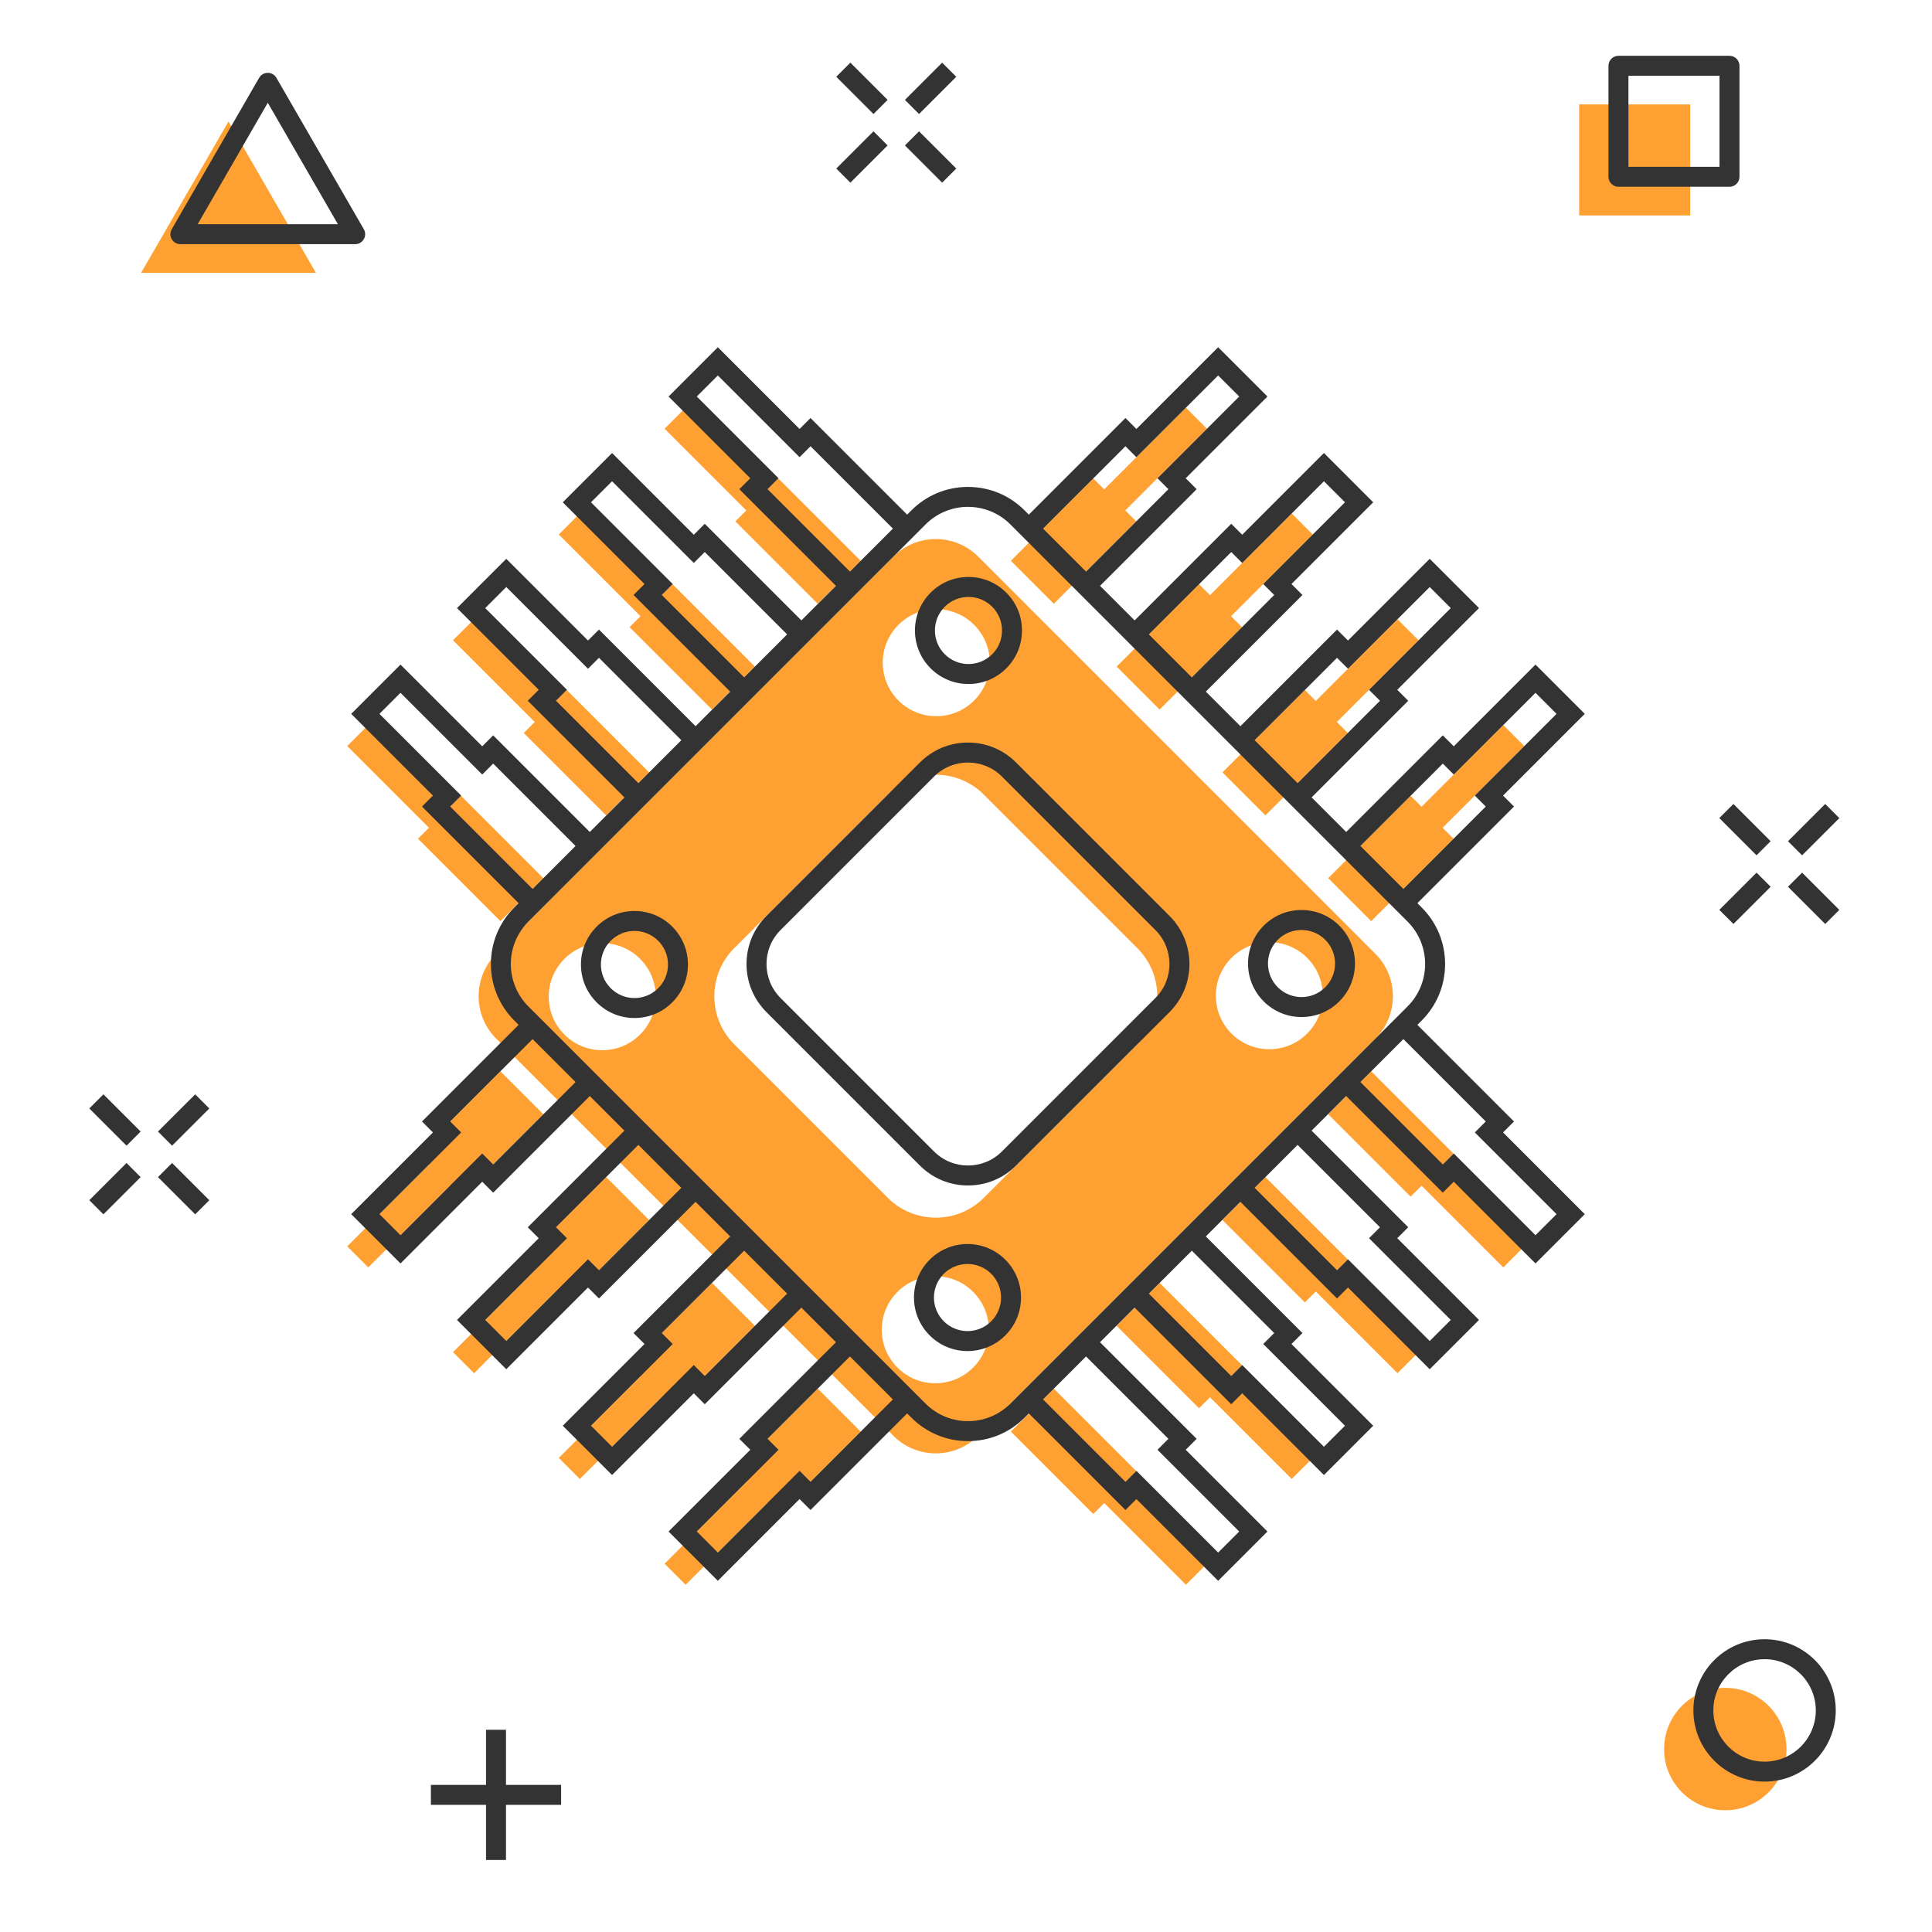 <?xml version="1.0" encoding="UTF-8"?>
<svg id="Livello_2" data-name="Livello 2" xmlns="http://www.w3.org/2000/svg" viewBox="0 0 3000 3000">
  <defs>
    <style>
      .cls-1 {
        fill: #fff;
      }

      .cls-2 {
        fill: #fea132;
      }

      .cls-3 {
        fill: #333;
      }
    </style>
  </defs>
  <g id="Layer_1" data-name="Layer 1">
    <g>
      <g>
        <rect class="cls-1" width="3000" height="3000"/>
        <g>
          <rect class="cls-2" x="2452.14" y="162.15" width="172.39" height="172.39"/>
          <polygon class="cls-2" points="354.82 188.6 219.11 423.66 490.53 423.66 354.82 188.6"/>
          <circle class="cls-2" cx="2679.02" cy="2715.93" r="95.04" transform="translate(-1135.79 2689.83) rotate(-45)"/>
          <rect class="cls-3" x="137.66" y="1830.25" width="81.75" height="31" transform="translate(-1252.85 666.85) rotate(-45)"/>
          <rect class="cls-3" x="244.28" y="1723.63" width="81.75" height="31" transform="translate(-1146.23 711.02) rotate(-45)"/>
          <rect class="cls-3" x="269.66" y="1804.88" width="31" height="81.75" transform="translate(-1221.63 742.25) rotate(-45)"/>
          <rect class="cls-3" x="163.04" y="1698.26" width="31" height="81.75" transform="translate(-1177.46 635.63) rotate(-45)"/>
          <rect class="cls-3" x="2668.73" y="1379.38" width="81.75" height="31" transform="translate(-192.69 2324.56) rotate(-45)"/>
          <rect class="cls-3" x="2775.35" y="1272.76" width="81.75" height="31" transform="translate(-86.07 2368.72) rotate(-45)"/>
          <rect class="cls-3" x="2800.72" y="1354" width="31" height="81.75" transform="translate(-161.47 2399.92) rotate(-45)"/>
          <rect class="cls-3" x="2694.1" y="1247.38" width="31" height="81.75" transform="translate(-117.31 2293.3) rotate(-45)"/>
          <rect class="cls-3" x="1297.52" y="228.28" width="81.75" height="31" transform="translate(219.63 1017.79) rotate(-45)"/>
          <rect class="cls-3" x="1404.14" y="121.66" width="81.75" height="31" transform="translate(326.25 1061.95) rotate(-45)"/>
          <rect class="cls-3" x="1429.52" y="202.9" width="31" height="81.75" transform="translate(250.86 1093.18) rotate(-45)"/>
          <rect class="cls-3" x="1322.9" y="96.28" width="31" height="81.75" transform="translate(295.03 986.57) rotate(-45)"/>
          <rect class="cls-3" x="754.69" y="2685.98" width="31" height="202.2"/>
          <rect class="cls-3" x="669.09" y="2771.58" width="202.2" height="31"/>
          <path class="cls-3" d="m2685.53,290.04h-172.39c-8.56,0-15.5-6.94-15.5-15.5V102.15c0-8.56,6.94-15.5,15.5-15.5h172.39c8.56,0,15.5,6.94,15.5,15.5v172.39c0,8.56-6.94,15.5-15.5,15.5Zm-156.89-31h141.39V117.65h-141.39v141.39Z"/>
          <path class="cls-3" d="m551.53,379.16h-271.43c-5.54,0-10.65-2.95-13.42-7.75-2.77-4.8-2.77-10.7,0-15.5l135.71-235.07c2.77-4.8,7.89-7.75,13.42-7.75s10.65,2.95,13.42,7.75l135.71,235.07c2.77,4.8,2.77,10.7,0,15.5-2.77,4.8-7.89,7.75-13.42,7.75Zm-244.58-31h217.74l-108.87-188.57-108.87,188.57Z"/>
          <path class="cls-3" d="m2740.02,2766.47c-60.95,0-110.54-49.59-110.54-110.54s49.59-110.54,110.54-110.54,110.54,49.59,110.54,110.54-49.59,110.54-110.54,110.54Zm0-190.08c-43.86,0-79.54,35.68-79.54,79.54s35.68,79.54,79.54,79.54,79.54-35.68,79.54-79.54-35.68-79.54-79.54-79.54Z"/>
        </g>
      </g>
      <g>
        <path class="cls-2" d="m2135.64,1481.04l-616.69-616.69c-18.19-18.19-42.03-27.29-65.88-27.29s-47.69,9.1-65.88,27.29l-616.69,616.69c-36.38,36.38-36.38,95.37,0,131.76l616.69,616.69c18.19,18.19,42.03,27.29,65.88,27.29s47.69-9.1,65.88-27.29l616.69-616.69c36.38-36.38,36.38-95.37,0-131.76Zm-740.57-510.79c15.7-15.7,36.56-24.34,58.76-24.34s43.07,8.64,58.76,24.34c15.7,15.7,24.34,36.56,24.34,58.76s-8.64,43.07-24.34,58.76c-15.7,15.7-36.56,24.34-58.76,24.34s-43.07-8.64-58.76-24.34c-15.7-15.7-24.34-36.56-24.34-58.76s8.64-43.07,24.34-58.76Zm-401.13,636.18c-15.7,15.7-36.56,24.34-58.76,24.34s-43.07-8.64-58.76-24.34c-15.7-15.7-24.34-36.56-24.34-58.76s8.64-43.07,24.34-58.76c15.7-15.7,36.56-24.34,58.76-24.34s43.07,8.64,58.76,24.34c32.4,32.4,32.4,85.12,0,117.52Zm517.15,517.15c-15.7,15.7-36.56,24.34-58.76,24.34s-43.07-8.64-58.76-24.34c-15.7-15.7-24.34-36.56-24.34-58.76s8.64-43.07,24.34-58.76c15.7-15.7,36.56-24.34,58.76-24.34s43.07,8.64,58.76,24.34c15.7,15.7,24.34,36.56,24.34,58.76s-8.64,43.07-24.34,58.76Zm254.99-502.04l-238.36,238.36c-19.91,19.91-46.42,30.88-74.63,30.88s-54.72-10.97-74.63-30.88l-238.36-238.36c-19.91-19.91-30.88-46.42-30.88-74.63,0-28.21,10.97-54.72,30.88-74.63l238.36-238.36c19.91-19.91,46.42-30.88,74.63-30.88s54.72,10.97,74.63,30.88l238.36,238.36c19.91,19.91,30.88,46.42,30.88,74.63,0,28.21-10.97,54.72-30.88,74.63Zm263.67-16.62c-15.7,15.7-36.56,24.34-58.76,24.34s-43.07-8.64-58.76-24.34c-32.4-32.4-32.4-85.12,0-117.52,15.7-15.7,36.56-24.34,58.76-24.34s43.07,8.64,58.76,24.34c32.4,32.4,32.4,85.12,0,117.52Z"/>
        <polygon class="cls-2" points="1764.3 809.62 1747.29 792.61 1874.19 665.7 1841.5 633.01 1714.6 759.92 1697.59 742.91 1569.68 870.81 1636.39 937.53 1764.3 809.62"/>
        <polygon class="cls-2" points="1733.94 1035.08 1800.66 1101.79 1928.56 973.89 1911.55 956.87 2038.46 829.97 2005.77 797.28 1878.86 924.18 1861.85 907.17 1733.94 1035.08"/>
        <polygon class="cls-2" points="2092.83 1138.15 2075.82 1121.14 2202.72 994.23 2170.03 961.54 2043.13 1088.45 2026.11 1071.44 1898.21 1199.34 1964.92 1266.06 2092.83 1138.15"/>
        <polygon class="cls-2" points="2062.47 1363.61 2129.19 1430.32 2257.09 1302.41 2240.08 1285.4 2366.99 1158.5 2334.3 1125.81 2207.39 1252.71 2190.38 1235.7 2062.47 1363.61"/>
        <polygon class="cls-2" points="1141.86 2284.22 1158.87 2301.23 1031.97 2428.14 1064.66 2460.83 1191.56 2333.92 1208.57 2350.93 1336.48 2223.03 1269.77 2156.31 1141.86 2284.22"/>
        <polygon class="cls-2" points="1172.22 2058.76 1105.5 1992.05 977.6 2119.96 994.61 2136.97 867.7 2263.87 900.39 2296.56 1027.3 2169.66 1044.31 2186.67 1172.22 2058.76"/>
        <polygon class="cls-2" points="813.33 1955.69 830.34 1972.7 703.44 2099.61 736.13 2132.3 863.03 2005.39 880.05 2022.4 1007.95 1894.5 941.24 1827.79 813.33 1955.69"/>
        <polygon class="cls-2" points="715.78 1858.14 843.69 1730.23 776.97 1663.52 649.07 1791.43 666.08 1808.44 539.17 1935.34 571.86 1968.03 698.77 1841.13 715.78 1858.14"/>
        <polygon class="cls-2" points="776.97 1430.32 843.69 1363.61 715.78 1235.7 698.77 1252.71 571.86 1125.81 539.17 1158.5 666.08 1285.4 649.07 1302.41 776.97 1430.32"/>
        <polygon class="cls-2" points="941.24 1266.06 1007.95 1199.34 880.04 1071.44 863.03 1088.45 736.13 961.54 703.44 994.23 830.34 1121.14 813.33 1138.15 941.24 1266.06"/>
        <polygon class="cls-2" points="1105.5 1101.79 1172.21 1035.08 1044.31 907.17 1027.3 924.18 900.39 797.28 867.7 829.97 994.61 956.87 977.6 973.89 1105.5 1101.79"/>
        <polygon class="cls-2" points="1269.77 937.53 1336.48 870.81 1208.57 742.91 1191.56 759.92 1064.66 633.01 1031.97 665.7 1158.87 792.61 1141.86 809.62 1269.77 937.53"/>
        <polygon class="cls-2" points="2257.09 1791.43 2129.19 1663.52 2062.47 1730.23 2190.38 1858.14 2207.39 1841.13 2334.3 1968.03 2366.99 1935.34 2240.08 1808.44 2257.09 1791.43"/>
        <polygon class="cls-2" points="1964.92 1827.78 1898.21 1894.5 2026.11 2022.4 2043.13 2005.39 2170.03 2132.3 2202.72 2099.61 2075.82 1972.7 2092.83 1955.69 1964.92 1827.78"/>
        <polygon class="cls-2" points="1800.66 1992.05 1733.94 2058.76 1861.85 2186.67 1878.86 2169.66 2005.77 2296.56 2038.46 2263.87 1911.55 2136.97 1928.56 2119.95 1800.66 1992.05"/>
        <polygon class="cls-2" points="1636.39 2156.31 1569.68 2223.03 1697.59 2350.93 1714.6 2333.92 1841.5 2460.83 1874.19 2428.14 1747.29 2301.23 1764.3 2284.22 1636.39 2156.31"/>
        <g>
          <path class="cls-3" d="m1503.83,1062.12c22.2,0,43.07-8.64,58.76-24.34,15.7-15.7,24.34-36.56,24.34-58.76s-8.64-43.07-24.34-58.76c-15.7-15.7-36.56-24.34-58.76-24.34s-43.07,8.64-58.76,24.34c-15.7,15.7-24.34,36.56-24.34,58.76s8.64,43.07,24.34,58.76c15.7,15.7,36.56,24.34,58.76,24.34Zm-36.84-119.94c10.17-10.17,23.51-15.26,36.84-15.26s26.67,5.09,36.84,15.26c20.35,20.35,20.35,53.34,0,73.68-10.17,10.17-23.51,15.26-36.84,15.26s-26.67-5.09-36.84-15.26c-20.35-20.35-20.35-53.34,0-73.68Z"/>
          <path class="cls-3" d="m985.18,1414.57c-22.2,0-43.07,8.64-58.76,24.34-15.7,15.7-24.34,36.56-24.34,58.76s8.64,43.07,24.34,58.76c15.7,15.7,36.56,24.34,58.76,24.34s43.07-8.64,58.76-24.34c32.4-32.4,32.4-85.12,0-117.52-15.7-15.7-36.56-24.34-58.76-24.34Zm36.84,119.94c-10.17,10.17-23.51,15.26-36.84,15.26s-26.67-5.09-36.84-15.26c-20.35-20.35-20.35-53.34,0-73.68,10.17-10.17,23.51-15.26,36.84-15.26s26.67,5.09,36.84,15.26c20.35,20.35,20.35,53.34,0,73.68Z"/>
          <path class="cls-3" d="m1502.33,1931.72c-22.2,0-43.07,8.64-58.76,24.34-15.7,15.7-24.34,36.56-24.34,58.76s8.64,43.07,24.34,58.76c15.7,15.7,36.56,24.34,58.76,24.34s43.07-8.64,58.76-24.34c15.7-15.7,24.34-36.56,24.34-58.76s-8.64-43.07-24.34-58.76c-15.7-15.7-36.56-24.34-58.76-24.34Zm36.84,119.94c-10.17,10.17-23.51,15.26-36.84,15.26s-26.67-5.09-36.84-15.26c-20.35-20.35-20.35-53.34,0-73.68,10.17-10.17,23.51-15.26,36.84-15.26s26.67,5.09,36.84,15.26c20.35,20.35,20.35,53.34,0,73.68Z"/>
          <path class="cls-3" d="m1577.71,1183.93c-19.91-19.91-46.42-30.88-74.63-30.88s-54.72,10.97-74.63,30.88l-238.36,238.36c-19.91,19.91-30.88,46.42-30.88,74.63,0,28.21,10.97,54.72,30.88,74.63l238.36,238.36c19.91,19.91,46.42,30.88,74.63,30.88s54.72-10.97,74.63-30.88l238.36-238.36c19.91-19.91,30.88-46.42,30.88-74.63,0-28.21-10.97-54.72-30.88-74.63l-238.36-238.36Zm216.44,365.7l-238.36,238.36c-14.53,14.53-33.62,21.8-52.71,21.8s-38.18-7.27-52.71-21.8l-238.36-238.36c-29.06-29.06-29.06-76.36,0-105.42l238.36-238.36c14.53-14.53,33.62-21.8,52.71-21.8s38.18,7.27,52.71,21.8l238.36,238.36c29.06,29.06,29.06,76.36,0,105.42Z"/>
          <path class="cls-3" d="m2020.98,1413.06c-22.2,0-43.07,8.64-58.76,24.34-32.4,32.4-32.4,85.12,0,117.52,15.7,15.7,36.56,24.34,58.76,24.34s43.07-8.64,58.76-24.34c32.4-32.4,32.4-85.12,0-117.52-15.7-15.7-36.56-24.34-58.76-24.34Zm36.84,119.94c-10.17,10.17-23.51,15.26-36.84,15.26s-26.67-5.09-36.84-15.26c-20.35-20.35-20.35-53.34,0-73.68,10.17-10.17,23.51-15.26,36.84-15.26s26.67,5.09,36.84,15.26c20.35,20.35,20.35,53.34,0,73.68Z"/>
          <path class="cls-3" d="m2333.92,1758.44l17.01-17.01-21.92-21.92-127.91-127.91-.21-.21,6.67-6.67c23.45-23.45,36.37-54.63,36.37-87.8s-12.92-64.35-36.37-87.8l-6.67-6.67.21-.21,127.91-127.91,21.92-21.92-17.01-17.01,104.99-104.99,21.92-21.92-21.92-21.92-32.69-32.69-21.92-21.92-21.92,21.92-104.99,104.99-17.01-17.01-21.92,21.92-127.91,127.91-.21.21-53.71-53.71.21-.21,127.91-127.91,21.92-21.92-17.01-17.01,104.99-104.99,21.92-21.92-21.92-21.92-32.69-32.69-21.92-21.92-21.92,21.92-104.99,104.99-17.01-17.01-21.92,21.92-127.91,127.91-.21.21-53.71-53.71.21-.21,127.91-127.91,21.92-21.92-17.01-17.01,104.99-104.99,21.92-21.92-21.92-21.92-32.69-32.69-21.92-21.92-21.92,21.92-104.99,104.99-17.01-17.01-21.92,21.92-127.91,127.91-.21.21-53.71-53.71.21-.21,127.91-127.91,21.92-21.92-17.01-17.01,104.99-104.99,21.92-21.92-21.92-21.92-32.69-32.69-21.92-21.92-21.92,21.92-104.99,104.99-17.01-17.01-21.92,21.92-127.91,127.91-.21.21-6.67-6.67c-23.45-23.45-54.63-36.37-87.8-36.37s-64.35,12.92-87.8,36.37l-6.67,6.67-.21-.21-127.91-127.91-21.92-21.92-17.01,17.01-104.99-104.99-21.92-21.92-21.92,21.92-32.69,32.69-21.92,21.92,21.92,21.92,104.99,104.99-17.01,17.01,21.92,21.92,127.91,127.91.21.21-53.71,53.71-.21-.21-127.91-127.91-21.92-21.92-17.01,17.01-104.99-104.99-21.92-21.92-21.92,21.92-32.69,32.69-21.92,21.92,21.92,21.92,104.99,104.99-17.01,17.01,21.92,21.92,127.91,127.91.21.21-53.71,53.71-.21-.21-127.91-127.91-21.92-21.92-17.01,17.01-104.99-104.99-21.92-21.92-21.92,21.92-32.69,32.69-21.92,21.92,21.92,21.92,104.99,104.99-17.01,17.01,21.92,21.92,127.91,127.91.21.21-53.71,53.71-.21-.21-127.91-127.91-21.92-21.92-17.01,17.01-104.99-104.99-21.92-21.92-21.92,21.92-32.69,32.69-21.92,21.92,21.92,21.92,104.99,104.99-17.01,17.01,21.92,21.92,127.91,127.91.21.21-6.67,6.67c-23.45,23.45-36.37,54.63-36.37,87.8s12.92,64.35,36.37,87.8l6.67,6.67-.21.21-127.91,127.91-21.92,21.92,17.01,17.01-104.99,104.99-21.92,21.92,21.92,21.92,32.69,32.69,21.92,21.92,21.92-21.92,104.99-104.99,17.01,17.01,21.92-21.92,127.91-127.91.21-.21,53.71,53.71-.21.21-127.91,127.91-21.92,21.92,17.01,17.01-104.99,104.99-21.92,21.92,21.92,21.92,32.69,32.69,21.92,21.92,21.92-21.92,104.99-104.99,17.01,17.01,21.92-21.92,127.91-127.91.21-.21,53.71,53.71-.21.21-127.91,127.91-21.92,21.92,17.01,17.01-104.99,104.99-21.92,21.92,21.92,21.92,32.69,32.69,21.92,21.92,21.92-21.92,104.99-104.99,17.01,17.01,21.92-21.92,127.91-127.91.21-.21,53.71,53.71-.21.21-127.91,127.91-21.92,21.92,17.01,17.01-104.99,104.99-21.92,21.92,21.92,21.92,32.69,32.69,21.92,21.92,21.92-21.92,104.99-104.99,17.01,17.01,21.92-21.92,127.91-127.91.21-.21,6.67,6.67c23.45,23.45,54.63,36.37,87.8,36.37s64.35-12.92,87.8-36.37l6.67-6.67.21.21,127.91,127.91,21.92,21.92,17.01-17.01,104.99,104.99,21.92,21.92,21.92-21.92,32.69-32.69,21.92-21.92-21.92-21.92-104.99-104.99,17.01-17.01-21.92-21.92-127.91-127.91-.21-.21,53.71-53.71.21.21,127.91,127.91,21.92,21.92,17.01-17.01,104.99,104.99,21.92,21.92,21.92-21.92,32.69-32.69,21.92-21.92-21.92-21.92-104.99-104.99,17.01-17.01-21.92-21.92-127.91-127.91-.21-.21,53.71-53.71.21.21,127.91,127.91,21.92,21.92,17.01-17.01,104.99,104.99,21.92,21.92,21.92-21.92,32.69-32.69,21.92-21.92-21.92-21.92-104.99-104.99,17.01-17.01-21.92-21.92-127.91-127.91-.21-.21,53.71-53.71.21.21,127.91,127.91,21.92,21.92,17.01-17.01,104.99,104.99,21.92,21.92,21.92-21.92,32.69-32.69,21.92-21.92-21.92-21.92-104.99-104.99Zm-93.54-572.74l17.01,17.01,126.91-126.91,32.69,32.69-126.91,126.91,17.01,17.01-127.91,127.91-66.71-66.71,127.91-127.91Zm-164.26-164.26l17.01,17.01,126.91-126.91,32.69,32.69-126.91,126.91,17.01,17.01-127.91,127.91-66.71-66.71,127.91-127.91Zm-164.26-164.26l17.01,17.01,126.91-126.91,32.69,32.69-126.91,126.91,17.01,17.01-127.91,127.91-66.71-66.71,127.91-127.91Zm-164.26-164.26l17.01,17.01,126.91-126.91,32.69,32.69-126.91,126.91,17.01,17.01-127.91,127.91-66.71-66.71,127.91-127.91Zm-555.73,66.71l17.01-17.01-126.91-126.91,32.69-32.69,126.91,126.91,17.01-17.01,127.91,127.91-66.71,66.71-127.91-127.91Zm-164.26,164.26l17.01-17.01-126.91-126.91,32.69-32.69,126.91,126.91,17.01-17.01,127.91,127.91-66.71,66.71-127.91-127.91Zm-164.26,164.26l17.01-17.01-126.91-126.91,32.69-32.69,126.91,126.91,17.01-17.01,127.91,127.91-66.71,66.71-127.91-127.91Zm-164.26,164.26l17.01-17.01-126.91-126.91,32.69-32.69,126.91,126.91,17.01-17.01,127.91,127.91-66.71,66.71-127.91-127.91Zm66.71,555.73l-17.01-17.01-126.91,126.91-32.69-32.69,126.91-126.91-17.01-17.01,127.91-127.91,66.71,66.71-127.91,127.91Zm164.26,164.26l-17.01-17.01-126.91,126.91-32.69-32.69,126.91-126.91-17.01-17.01,127.91-127.91,66.71,66.71-127.91,127.91Zm164.26,164.26l-17.01-17.01-126.91,126.91-32.69-32.69,126.91-126.91-17.01-17.01,127.91-127.91,66.71,66.71-127.91,127.91Zm164.26,164.26l-17.01-17.01-126.91,126.91-32.69-32.69,126.91-126.91-17.01-17.01,127.91-127.91,66.71,66.71-127.91,127.91Zm555.73-66.71l-17.01,17.01,126.91,126.91-32.69,32.69-126.91-126.91-17.01,17.01-127.91-127.91,66.71-66.71,127.91,127.91Zm164.26-164.26l-17.01,17.01,126.91,126.91-32.69,32.69-126.91-126.91-17.01,17.01-127.91-127.91,66.71-66.71,127.91,127.91Zm164.26-164.26l-17.01,17.01,126.91,126.91-32.69,32.69-126.91-126.91-17.01,17.01-127.91-127.91,66.71-66.71,127.91,127.91Zm-573.87,273.79c-18.19,18.19-42.03,27.29-65.88,27.29s-47.69-9.1-65.88-27.29l-616.69-616.69c-36.38-36.38-36.38-95.37,0-131.76l616.69-616.69c18.19-18.19,42.03-27.29,65.88-27.29s47.69,9.1,65.88,27.29l616.69,616.69c36.38,36.38,36.38,95.37,0,131.76l-616.69,616.69Zm815.34-261.45l-126.91-126.91-17.01,17.01-127.91-127.91,66.71-66.71,127.91,127.91-17.01,17.01,126.91,126.91-32.69,32.69Z"/>
        </g>
      </g>
    </g>
  </g>
</svg>